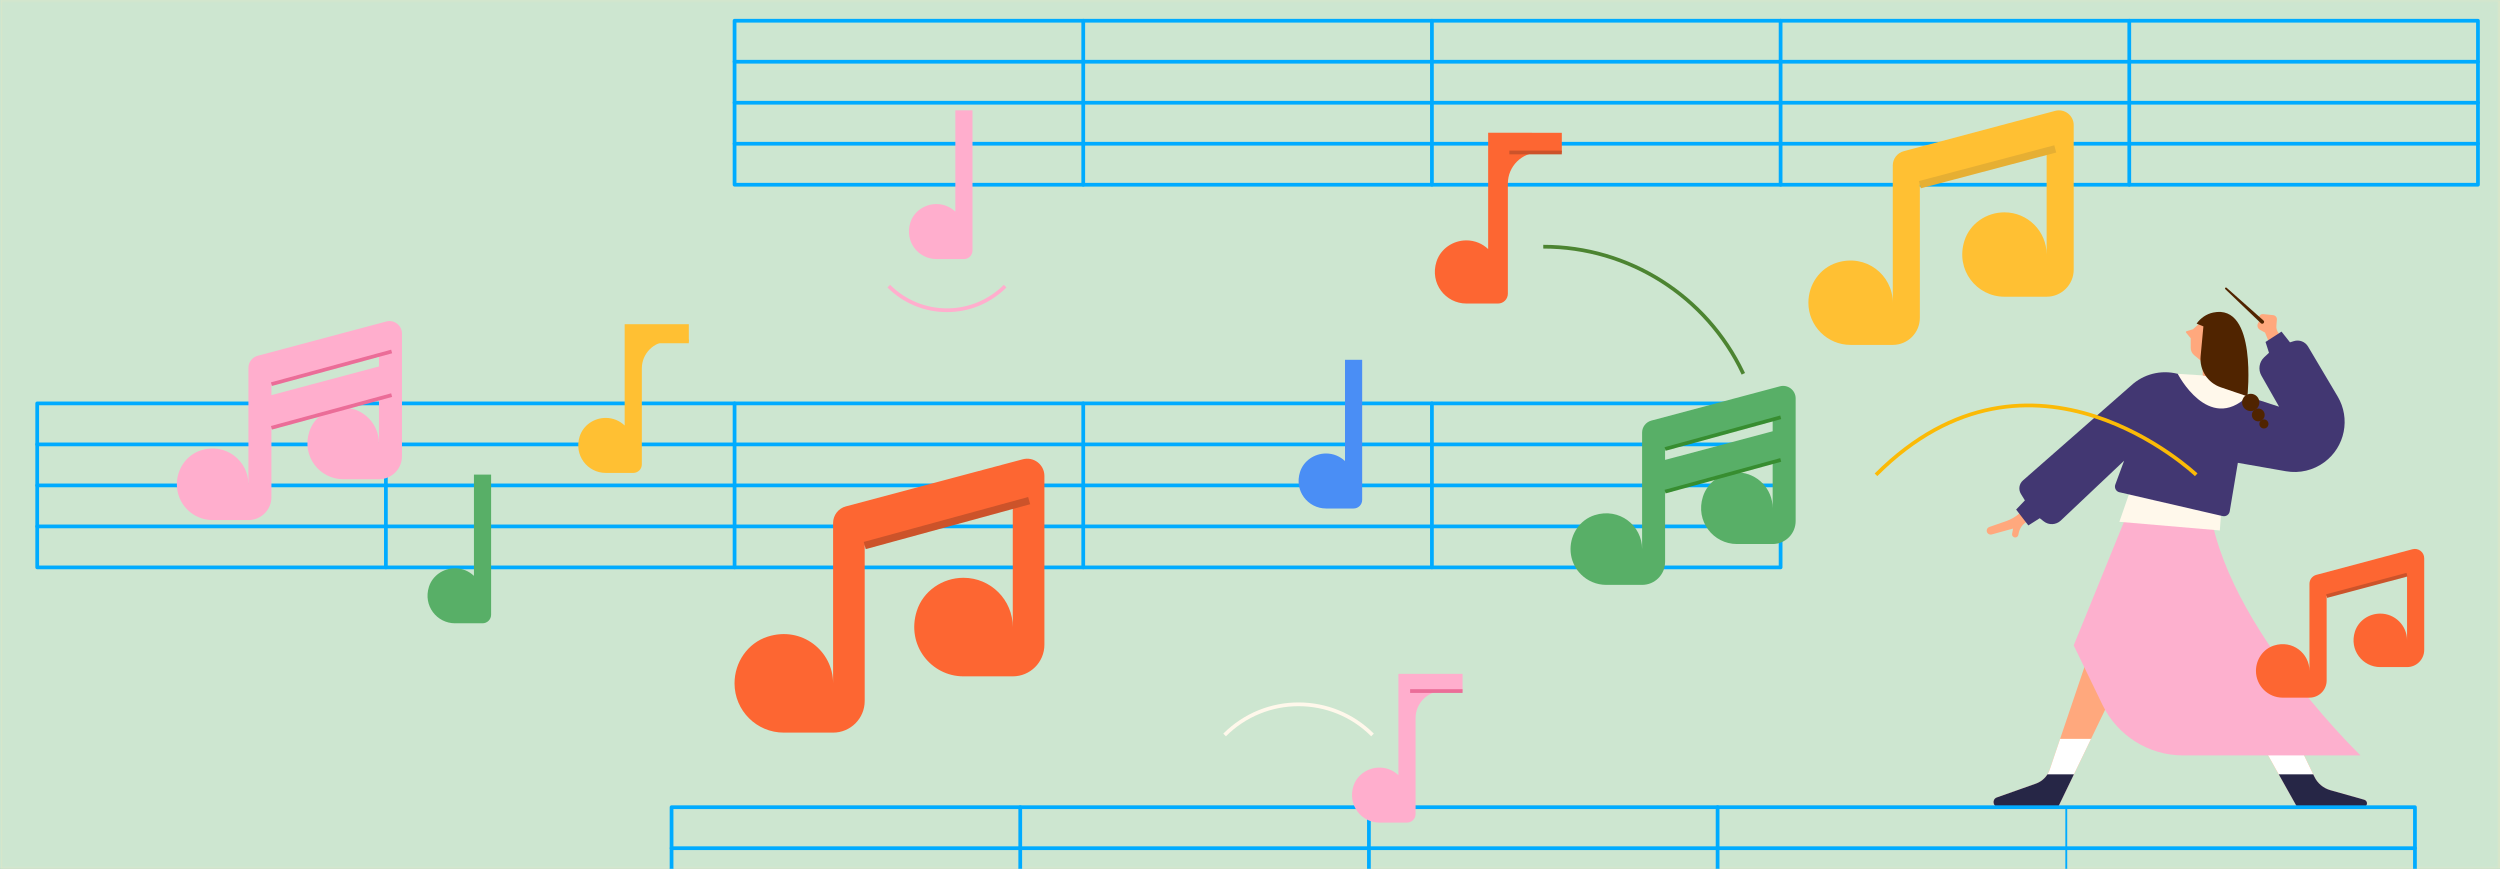 <svg width="1335" height="464" viewBox="0 0 1335 464" fill="none" xmlns="http://www.w3.org/2000/svg">
<rect x="0" y="0" width="1335" height="464" fill="#808080" stroke="none"/>
<g clip-path="url(#clip0_1528_83332)">
<rect width="1335" height="464" fill="#CDE6D0"/>
<mask id="mask0_1528_83332" style="mask-type:luminance" maskUnits="userSpaceOnUse" x="0" y="0" width="1335" height="464">
<path d="M1335 0H0V464H1335V0Z" fill="white"/>
</mask>
<g mask="url(#mask0_1528_83332)">
<path d="M1335.57 0.26H0.57V463.74H1335.57V0.26Z" fill="#E4E6C4"/>
<path d="M1263.98 428.99C1263.98 430.01 1263.26 431.03 1261.96 431.03H1226.68L1216.86 413.51L1206.23 394.56L1158.07 308.68L1116.62 394.56L1107.47 413.51L1099.01 431.03H1067.22C1065.51 431.03 1064.54 429.67 1064.54 428.32C1064.54 427.29 1065.1 426.26 1066.32 425.83L1087.14 418.46C1089.73 417.54 1091.9 415.79 1093.33 413.51C1093.83 412.71 1094.24 411.86 1094.55 410.95L1100.1 394.56L1137.49 284.15L1174.38 287.01L1226.15 394.56L1235.27 413.51L1235.9 414.81C1237.58 418.31 1240.68 420.91 1244.42 421.96L1262.51 427.06C1263.52 427.35 1263.98 428.17 1263.98 428.99Z" fill="#FFA87D"/>
<path d="M1116.62 394.56L1107.47 413.51L1099.01 431.03H1067.22C1065.51 431.03 1064.54 429.67 1064.54 428.32C1064.54 427.29 1065.1 426.26 1066.32 425.83L1087.14 418.46C1089.73 417.54 1091.9 415.79 1093.33 413.51C1093.83 412.71 1094.24 411.86 1094.55 410.95L1100.1 394.56H1116.62Z" fill="white"/>
<path d="M1263.98 428.99C1263.98 430.01 1263.26 431.03 1261.96 431.03H1226.68L1216.86 413.51L1206.23 394.56H1226.15L1235.27 413.51L1235.9 414.81C1237.58 418.31 1240.68 420.91 1244.42 421.96L1262.51 427.06C1263.52 427.35 1263.98 428.17 1263.98 428.99Z" fill="white"/>
<path d="M1093.33 413.51H1107.47L1099.01 431.03H1067.22C1064.21 431.03 1063.49 426.83 1066.32 425.83L1087.14 418.46C1089.73 417.54 1091.9 415.79 1093.33 413.51Z" fill="#262646"/>
<path d="M1261.96 431.03H1226.68L1216.86 413.51H1235.27L1235.9 414.81C1237.58 418.31 1240.68 420.91 1244.42 421.96L1262.51 427.06C1264.77 427.7 1264.31 431.03 1261.96 431.03Z" fill="#262646"/>
<path d="M1148.48 243.56L1107.36 344.62L1122.71 376.36C1130.71 392.9 1147.46 403.4 1165.83 403.4H1260.53C1260.53 403.4 1174.69 320.8 1179.34 254.06L1148.47 243.56H1148.48Z" fill="#FDB0CE"/>
<path d="M1082.7 270.3L1078.44 274.09C1076.37 275.93 1073.96 277.35 1071.34 278.26L1062.31 281.4C1061 281.86 1060.48 283.44 1061.28 284.58C1061.79 285.31 1062.7 285.63 1063.55 285.4L1074.99 282.25L1074.47 285C1074.27 286.04 1075.07 287.01 1076.13 287.01C1076.93 287.01 1077.62 286.45 1077.78 285.67L1078.05 284.43C1078.56 282.07 1080.01 280.01 1082.07 278.75L1087.28 275.56L1082.69 270.29L1082.7 270.3Z" fill="#FFA87D"/>
<path d="M1213.07 186.31L1209.53 177.61L1206.8 176.09C1205.56 175.4 1205.11 173.83 1205.8 172.59L1206.4 171.52L1206.22 170.04C1206.06 168.72 1207.17 167.6 1208.49 167.73L1213.86 168.28C1215.08 168.4 1215.97 169.48 1215.86 170.7L1215.58 174.05C1215.49 175.14 1215.74 176.23 1216.3 177.17L1218.98 181.64L1213.06 186.32L1213.07 186.31Z" fill="#FFA87D"/>
<path d="M1139.29 256.92L1131.74 278.65L1185.39 283.26L1187.06 260.3L1139.29 256.92Z" fill="#FFF8EB"/>
<path d="M1131.79 262.86L1186.89 275.59C1188.64 275.99 1190.37 274.84 1190.67 273.07L1195.01 247.15L1220.71 251.65C1227.94 252.92 1235.38 251.15 1241.27 246.77C1252.25 238.6 1255.28 223.46 1248.3 211.7L1232.5 185.06C1230.95 182.45 1227.82 181.25 1224.93 182.16L1222.85 182.81L1218.33 177.08L1209.79 182.61L1211.64 188.39L1209.09 190.76C1206.37 193.29 1205.75 197.35 1207.58 200.57L1217.02 217.17L1164.47 200.09C1155.77 197.26 1146.23 199.06 1139.16 204.87C1139.16 204.87 1093.54 244.89 1080.26 256.55C1078.18 258.37 1077.73 261.42 1079.18 263.78L1081.29 267.21L1076.61 272.1L1083.14 280.58L1089.23 276.72L1091.36 278.4C1094.07 280.53 1097.94 280.36 1100.45 277.98L1134.28 246.01L1129.57 258.76C1128.92 260.52 1129.96 262.46 1131.79 262.88V262.86Z" fill="#423772"/>
<path d="M1207.34 172.62L1188.3 154.4C1187.83 153.97 1188.51 153.21 1188.99 153.65L1208.69 171.14C1209.68 172.02 1208.31 173.53 1207.33 172.61L1207.34 172.62Z" fill="#502400"/>
<path d="M1162.91 199.62C1162.91 199.62 1179.22 231.47 1200.13 211.67L1187.91 203.35L1176.26 200.47L1162.91 199.62Z" fill="#FFF8EB"/>
<path d="M1176.25 200.46V195.06C1176.25 194.02 1175.79 193.04 1174.99 192.39L1171.67 189.65C1170.51 188.7 1169.84 187.28 1169.84 185.78V180.62L1167.4 177.67C1167.17 177.39 1167.29 176.96 1167.65 176.85L1171.02 175.82L1175.17 172.15C1177.94 169.7 1181.65 168.61 1185.3 169.17L1187.53 169.51C1192.07 170.2 1195.86 173.34 1197.38 177.67C1199.35 183.25 1197.11 189.45 1192.03 192.49L1188.66 194.51L1187.91 203.35L1176.26 200.47L1176.25 200.46Z" fill="#FFA87D"/>
<path d="M950.84 215.41H19.87V302.98H950.84V215.41Z" stroke="#00ABFF" stroke-width="2" stroke-linecap="round" stroke-linejoin="round"/>
<path d="M19.87 281.09H950.84" stroke="#00ABFF" stroke-width="2" stroke-linecap="round" stroke-linejoin="round"/>
<path d="M19.87 259.2H950.84" stroke="#00ABFF" stroke-width="2" stroke-linecap="round" stroke-linejoin="round"/>
<path d="M19.87 237.31H950.84" stroke="#00ABFF" stroke-width="2" stroke-linecap="round" stroke-linejoin="round"/>
<path d="M764.64 215.41V302.98" stroke="#00ABFF" stroke-width="2" stroke-linecap="round" stroke-linejoin="round"/>
<path d="M578.45 215.41V302.98" stroke="#00ABFF" stroke-width="2" stroke-linecap="round" stroke-linejoin="round"/>
<path d="M392.26 215.41V302.98" stroke="#00ABFF" stroke-width="2" stroke-linecap="round" stroke-linejoin="round"/>
<path d="M206.06 215.41V302.98" stroke="#00ABFF" stroke-width="2" stroke-linecap="round" stroke-linejoin="round"/>
<path d="M1323.23 11.07H392.26V98.64H1323.23V11.07Z" stroke="#00ABFF" stroke-width="2" stroke-linecap="round" stroke-linejoin="round"/>
<path d="M392.26 76.74H1323.23" stroke="#00ABFF" stroke-width="2" stroke-linecap="round" stroke-linejoin="round"/>
<path d="M392.26 54.85H1323.23" stroke="#00ABFF" stroke-width="2" stroke-linecap="round" stroke-linejoin="round"/>
<path d="M392.26 32.96H1323.23" stroke="#00ABFF" stroke-width="2" stroke-linecap="round" stroke-linejoin="round"/>
<path d="M1137.03 11.07V98.63" stroke="#00ABFF" stroke-width="2" stroke-linecap="round" stroke-linejoin="round"/>
<path d="M950.84 11.07V98.63" stroke="#00ABFF" stroke-width="2" stroke-linecap="round" stroke-linejoin="round"/>
<path d="M764.64 11.07V98.63" stroke="#00ABFF" stroke-width="2" stroke-linecap="round" stroke-linejoin="round"/>
<path d="M578.45 11.07V98.63" stroke="#00ABFF" stroke-width="2" stroke-linecap="round" stroke-linejoin="round"/>
<path d="M1289.58 431.04H358.61V518.61H1289.58V431.04Z" stroke="#00ABFF" stroke-width="2" stroke-linecap="round" stroke-linejoin="round"/>
<path d="M358.61 452.93H1289.58" stroke="#00ABFF" stroke-width="2" stroke-linecap="round" stroke-linejoin="round"/>
<path d="M1103.39 431.04V518.6" stroke="#00ABFF" stroke-miterlimit="10"/>
<path d="M917.2 431.04V518.6" stroke="#00ABFF" stroke-width="2" stroke-linecap="round" stroke-linejoin="round"/>
<path d="M731 431.04V518.6" stroke="#00ABFF" stroke-width="2" stroke-linecap="round" stroke-linejoin="round"/>
<path d="M544.81 431.04V518.6" stroke="#00ABFF" stroke-width="2" stroke-linecap="round" stroke-linejoin="round"/>
<path d="M1285.35 294.07L1236.96 306.96C1234.77 307.54 1233.25 309.52 1233.25 311.78V358.26C1233.25 348.85 1224.16 341.57 1214.29 344.72C1208.48 346.57 1204.68 352.17 1204.68 358.26C1204.68 366.15 1211.08 372.55 1218.97 372.55H1233.26C1238.32 372.55 1242.43 368.44 1242.43 363.38V318.3L1285.36 306.87V341.95C1285.36 334.06 1278.96 327.66 1271.07 327.66C1264.97 327.66 1259.38 331.46 1257.53 337.27C1254.38 347.14 1261.67 356.23 1271.07 356.23H1285.36C1290.42 356.23 1294.53 352.12 1294.53 347.06V298.12C1294.53 294.84 1291.42 292.45 1288.25 293.3L1285.36 294.07H1285.35Z" fill="#FD6632"/>
<path d="M1092.91 60.41L1016.59 80.74C1013.14 81.66 1010.74 84.78 1010.74 88.35V161.65C1010.74 146.82 996.41 135.33 980.83 140.29C971.67 143.21 965.68 152.03 965.68 161.65C965.68 174.09 975.77 184.18 988.21 184.18H1010.74C1018.73 184.18 1025.2 177.71 1025.2 169.72V98.63L1092.9 80.6V135.92C1092.9 123.48 1082.81 113.39 1070.37 113.39C1060.76 113.39 1051.93 119.38 1049.01 128.54C1044.05 144.11 1055.53 158.45 1070.37 158.45H1092.9C1100.89 158.45 1107.36 151.98 1107.36 143.99V66.81C1107.36 61.64 1102.46 57.87 1097.46 59.2L1092.9 60.42L1092.91 60.41Z" fill="#FFC033"/>
<path d="M540.84 246.67L451.7 270.41C447.67 271.48 444.87 275.13 444.87 279.29V364.91C444.87 347.59 428.13 334.17 409.94 339.97C399.24 343.38 392.24 353.69 392.24 364.91C392.24 379.44 404.02 391.22 418.55 391.22H444.86C454.19 391.22 461.75 383.66 461.75 374.33V291.3L540.82 270.24V334.85C540.82 320.32 529.04 308.54 514.51 308.54C503.28 308.54 492.97 315.54 489.57 326.24C483.78 344.43 497.19 361.17 514.51 361.17H540.82C550.15 361.17 557.71 353.61 557.71 344.28V254.14C557.71 248.1 551.99 243.7 546.15 245.26L540.82 246.68L540.84 246.67Z" fill="#FD6632"/>
<path d="M206.24 171.68L202.38 172.72L137.63 189.97C134.71 190.75 132.66 193.39 132.66 196.4V258.61C132.66 246.03 120.5 236.27 107.28 240.49C99.53 242.96 94.44 250.46 94.44 258.61C94.44 262.9 95.85 266.83 98.21 270.04C98.78 270.77 99.39 271.48 100.05 272.14C103.49 275.58 108.27 277.72 113.55 277.72H132.66C136.05 277.72 139.12 276.35 141.33 274.14C143.57 271.9 144.94 268.84 144.94 265.47V228.12L172.82 220.7C172.56 220.84 172.33 221.01 172.09 221.17C168.89 223.41 166.41 226.64 165.16 230.52C163.04 237.12 164.43 243.48 167.94 248.17C171.4 252.86 176.99 255.9 183.28 255.9H202.39C205.78 255.9 208.85 254.51 211.08 252.29C213.29 250.08 214.66 247.01 214.66 243.62V178.14C214.66 173.76 210.49 170.55 206.25 171.68H206.24ZM202.38 236.76C202.38 226.49 194.27 218.1 184.09 217.67L202.38 212.79V236.75V236.76ZM144.93 210.98V205.14L202.38 189.82V195.69L144.93 210.98Z" fill="#FFAECD"/>
<path d="M950.46 206.29L946.6 207.33L881.85 224.58C878.93 225.36 876.88 228 876.88 231.01V293.22C876.88 280.64 864.72 270.88 851.5 275.1C843.75 277.57 838.66 285.07 838.66 293.22C838.66 297.51 840.07 301.44 842.43 304.65C843 305.38 843.61 306.09 844.27 306.75C847.71 310.19 852.49 312.33 857.77 312.33H876.88C880.27 312.33 883.34 310.96 885.55 308.75C887.79 306.51 889.16 303.45 889.16 300.08V262.73L917.04 255.31C916.78 255.45 916.55 255.62 916.31 255.78C913.11 258.02 910.63 261.25 909.38 265.13C907.26 271.73 908.65 278.09 912.16 282.78C915.62 287.47 921.21 290.51 927.5 290.51H946.61C950 290.51 953.07 289.12 955.3 286.9C957.51 284.69 958.88 281.62 958.88 278.23V212.75C958.88 208.37 954.71 205.16 950.47 206.29H950.46ZM946.6 271.37C946.6 261.1 938.49 252.71 928.31 252.28L946.6 247.4V271.36V271.37ZM889.15 245.59V239.75L946.6 224.43V230.3L889.15 245.59Z" fill="#58AF67"/>
<path d="M718.23 192.12V246.21C715.6 243.71 712.04 242.16 708.13 242.16C701.86 242.16 696.11 246.07 694.21 252.04C690.98 262.19 698.46 271.54 708.13 271.54H722.82C725.35 271.54 727.4 269.49 727.4 266.96V192.12H718.23Z" fill="#4A8EF5"/>
<path d="M253.08 253.42V307.51C250.45 305.01 246.89 303.46 242.98 303.46C236.71 303.46 230.96 307.37 229.06 313.34C225.83 323.49 233.31 332.84 242.98 332.84H257.67C260.2 332.84 262.25 330.79 262.25 328.26V253.42H253.08Z" fill="#58AF67"/>
<path d="M510.15 58.92V113.01C507.52 110.51 503.96 108.96 500.05 108.96C493.78 108.96 488.03 112.87 486.13 118.84C482.9 128.99 490.38 138.34 500.05 138.34H514.74C517.27 138.34 519.32 136.29 519.32 133.76V58.92H510.15Z" fill="#FFAECD"/>
<path d="M767.18 359.85H746.75V413.94C744.12 411.44 740.56 409.89 736.65 409.89C730.38 409.89 724.63 413.8 722.73 419.77C719.5 429.92 726.98 439.27 736.65 439.27H751.34C753.87 439.27 755.92 437.22 755.92 434.69V383.45C755.92 375.48 762.38 369.02 770.35 369.02H773.04H767.29H781.01V359.85H767.18Z" fill="#FFAECD"/>
<path d="M818.13 70.89H794.67V133C791.65 130.13 787.57 128.36 783.07 128.36C775.87 128.36 769.27 132.85 767.08 139.7C763.37 151.36 771.96 162.09 783.07 162.09H799.94C802.85 162.09 805.2 159.73 805.2 156.83V98C805.2 88.85 812.62 81.43 821.77 81.43H824.86H818.25H834.01V70.9H818.13V70.89Z" fill="#FD6632"/>
<path d="M354 173.12H333.57V227.21C330.94 224.71 327.38 223.16 323.47 223.16C317.2 223.16 311.45 227.07 309.55 233.04C306.32 243.19 313.8 252.54 323.47 252.54H338.16C340.69 252.54 342.74 250.49 342.74 247.96V196.72C342.74 188.75 349.2 182.29 357.17 182.29H359.86H354.11H367.83V173.12H354Z" fill="#FFC033"/>
<path d="M461.77 291.31L549.57 267.33" stroke="#3D76BC" stroke-width="2" stroke-miterlimit="10"/>
<path d="M144.93 205.14L209.14 187.69" stroke="#3D76BC" stroke-width="2" stroke-miterlimit="10"/>
<path d="M144.93 228.44L209.14 210.99" stroke="#3D76BC" stroke-width="2" stroke-miterlimit="10"/>
<path d="M889.15 239.75L950.91 222.83" stroke="#3D76BC" stroke-width="2" stroke-miterlimit="10"/>
<path d="M889.15 262.53L950.91 245.6" stroke="#3D76BC" stroke-width="2" stroke-miterlimit="10"/>
<path d="M1025.2 98.62L1097.5 79.51" stroke="#041F49" stroke-miterlimit="10"/>
<path d="M781.01 369.02H753" stroke="#E36962" stroke-miterlimit="10"/>
<path d="M834.01 81.42H805.99" stroke="#3D76BC" stroke-width="2" stroke-miterlimit="10"/>
<path d="M367.83 182.29H342.07" stroke="#3D76BC" stroke-width="2" stroke-miterlimit="10"/>
<path d="M1242.42 318.3L1285.35 306.87" stroke="#483A8B" stroke-miterlimit="10"/>
<path d="M1172.98 172.81L1176.62 174.29L1175.13 190.22C1174.44 197.57 1178.89 204.43 1185.87 206.81L1200.12 211.66C1200.12 211.66 1205.57 161.96 1181.84 166.9C1178.25 167.65 1175.11 169.83 1172.98 172.81Z" fill="#502400"/>
<path d="M930.94 199.62L930.74 199.2C911.21 158 869.7 131.73 824.1 131.73" stroke="#391702" stroke-width="2" stroke-miterlimit="10"/>
<path d="M1172.78 253.54C1172.78 253.54 1085.12 170.2 1001.78 253.54" stroke="#FCD632" stroke-width="2" stroke-linejoin="round"/>
<path d="M653.94 392.46C675.75 370.65 711.11 370.65 732.92 392.46" stroke="#FFF8EB" stroke-width="2" stroke-miterlimit="10"/>
<path d="M474.6 152.8C491.76 169.96 519.58 169.96 536.74 152.8" stroke="#58AF67" stroke-width="2" stroke-miterlimit="10"/>
<path d="M1201.89 219.52C1204.44 219.52 1206.51 217.452 1206.51 214.9C1206.51 212.348 1204.44 210.28 1201.89 210.28C1199.34 210.28 1197.27 212.348 1197.27 214.9C1197.27 217.452 1199.34 219.52 1201.89 219.52Z" fill="#502400"/>
<path d="M1205.92 225.01C1207.81 225.01 1209.35 223.474 1209.35 221.58C1209.35 219.686 1207.81 218.15 1205.92 218.15C1204.03 218.15 1202.49 219.686 1202.49 221.58C1202.49 223.474 1204.03 225.01 1205.92 225.01Z" fill="#502400"/>
<path d="M1208.93 228.82C1210.27 228.82 1211.36 227.732 1211.36 226.39C1211.36 225.048 1210.27 223.96 1208.93 223.96C1207.59 223.96 1206.5 225.048 1206.5 226.39C1206.5 227.732 1207.59 228.82 1208.93 228.82Z" fill="#502400"/>
</g>
<g clip-path="url(#clip1_1528_83332)">
<mask id="mask1_1528_83332" style="mask-type:luminance" maskUnits="userSpaceOnUse" x="0" y="0" width="1335" height="464">
<path d="M1334.43 0.26H0.57V463.74H1334.43V0.26Z" fill="white"/>
</mask>
<g mask="url(#mask1_1528_83332)">
<path d="M1335.57 0.26H0.57V463.74H1335.57V0.26Z" fill="#CDE6D0"/>
<path d="M1263.98 428.99C1263.98 430.01 1263.26 431.03 1261.96 431.03H1226.68L1216.86 413.51L1206.23 394.56L1158.07 308.68L1116.62 394.56L1107.47 413.51L1099.01 431.03H1067.22C1065.51 431.03 1064.54 429.67 1064.54 428.32C1064.54 427.29 1065.1 426.26 1066.32 425.83L1087.14 418.46C1089.73 417.54 1091.9 415.79 1093.33 413.51C1093.83 412.71 1094.24 411.86 1094.55 410.95L1100.1 394.56L1137.49 284.15L1174.38 287.01L1226.15 394.56L1235.27 413.51L1235.9 414.81C1237.58 418.31 1240.68 420.91 1244.42 421.96L1262.51 427.06C1263.52 427.35 1263.98 428.17 1263.98 428.99Z" fill="#FFA87D"/>
<path d="M1116.62 394.56L1107.47 413.51L1099.01 431.03H1067.22C1065.51 431.03 1064.54 429.67 1064.54 428.32C1064.54 427.29 1065.1 426.26 1066.32 425.83L1087.14 418.46C1089.73 417.54 1091.9 415.79 1093.33 413.51C1093.83 412.71 1094.24 411.86 1094.55 410.95L1100.1 394.56H1116.62Z" fill="white"/>
<path d="M1263.98 428.99C1263.98 430.01 1263.26 431.03 1261.96 431.03H1226.68L1216.86 413.51L1206.23 394.56H1226.15L1235.27 413.51L1235.9 414.81C1237.58 418.31 1240.68 420.91 1244.42 421.96L1262.51 427.06C1263.52 427.35 1263.98 428.17 1263.98 428.99Z" fill="white"/>
<path d="M1093.33 413.51H1107.47L1099.01 431.03H1067.22C1064.21 431.03 1063.49 426.83 1066.32 425.83L1087.14 418.46C1089.73 417.54 1091.9 415.79 1093.33 413.51Z" fill="#262646"/>
<path d="M1261.96 431.03H1226.68L1216.86 413.51H1235.27L1235.9 414.81C1237.58 418.31 1240.68 420.91 1244.42 421.96L1262.51 427.06C1264.77 427.7 1264.31 431.03 1261.96 431.03Z" fill="#262646"/>
<path d="M1148.48 243.56L1107.36 344.62L1122.71 376.36C1130.71 392.9 1147.46 403.4 1165.83 403.4H1260.53C1260.53 403.4 1174.69 320.8 1179.34 254.06L1148.47 243.56H1148.48Z" fill="#FDB0CE"/>
<path d="M1082.7 270.3L1078.44 274.09C1076.37 275.93 1073.96 277.35 1071.34 278.26L1062.31 281.4C1061 281.86 1060.48 283.44 1061.28 284.58C1061.79 285.31 1062.7 285.63 1063.55 285.4L1074.99 282.25L1074.47 285C1074.27 286.04 1075.07 287.01 1076.13 287.01C1076.93 287.01 1077.62 286.45 1077.78 285.67L1078.05 284.43C1078.56 282.07 1080.01 280.01 1082.07 278.75L1087.28 275.56L1082.69 270.29L1082.7 270.3Z" fill="#FFA87D"/>
<path d="M1213.07 186.31L1209.53 177.61L1206.8 176.09C1205.56 175.4 1205.11 173.83 1205.8 172.59L1206.4 171.52L1206.22 170.04C1206.06 168.72 1207.17 167.6 1208.49 167.73L1213.86 168.28C1215.08 168.4 1215.97 169.48 1215.86 170.7L1215.58 174.05C1215.49 175.14 1215.74 176.23 1216.3 177.17L1218.98 181.64L1213.06 186.32L1213.07 186.31Z" fill="#FFA87D"/>
<path d="M1139.29 256.92L1131.74 278.65L1185.39 283.26L1187.06 260.3L1139.29 256.92Z" fill="#FFF8EB"/>
<path d="M1131.79 262.86L1186.89 275.59C1188.64 275.99 1190.37 274.84 1190.67 273.07L1195.01 247.15L1220.71 251.65C1227.94 252.92 1235.38 251.15 1241.27 246.77C1252.25 238.6 1255.28 223.46 1248.3 211.7L1232.5 185.06C1230.95 182.45 1227.82 181.25 1224.93 182.16L1222.85 182.81L1218.33 177.08L1209.79 182.61L1211.64 188.39L1209.09 190.76C1206.37 193.29 1205.75 197.35 1207.58 200.57L1217.02 217.17L1164.47 200.09C1155.77 197.26 1146.23 199.06 1139.16 204.87C1139.16 204.87 1093.54 244.89 1080.26 256.55C1078.18 258.37 1077.73 261.42 1079.18 263.78L1081.29 267.21L1076.61 272.1L1083.14 280.58L1089.23 276.72L1091.36 278.4C1094.07 280.53 1097.94 280.36 1100.45 277.98L1134.28 246.01L1129.57 258.76C1128.92 260.52 1129.96 262.46 1131.79 262.88V262.86Z" fill="#423772"/>
<path d="M1207.34 172.62L1188.3 154.4C1187.83 153.97 1188.51 153.21 1188.99 153.65L1208.69 171.14C1209.68 172.02 1208.31 173.53 1207.33 172.61L1207.34 172.62Z" fill="#502400"/>
<path d="M1162.91 199.62C1162.91 199.62 1179.22 231.47 1200.13 211.67L1187.91 203.35L1176.26 200.47L1162.91 199.62Z" fill="#FFF8EB"/>
<path d="M1176.25 200.46V195.06C1176.25 194.02 1175.79 193.04 1174.99 192.39L1171.67 189.65C1170.51 188.7 1169.84 187.28 1169.84 185.78V180.62L1167.4 177.67C1167.17 177.39 1167.29 176.96 1167.65 176.85L1171.02 175.82L1175.17 172.15C1177.94 169.7 1181.65 168.61 1185.3 169.17L1187.53 169.51C1192.07 170.2 1195.86 173.34 1197.38 177.67C1199.35 183.25 1197.11 189.45 1192.03 192.49L1188.66 194.51L1187.91 203.35L1176.26 200.47L1176.25 200.46Z" fill="#FFA87D"/>
<path fill-rule="evenodd" clip-rule="evenodd" d="M18.87 215.41C18.87 214.858 19.318 214.41 19.87 214.41H950.84C951.392 214.41 951.84 214.858 951.84 215.41V302.98C951.84 303.532 951.392 303.98 950.84 303.98H19.87C19.318 303.98 18.87 303.532 18.87 302.98V215.41ZM20.87 216.41V301.98H949.84V216.41H20.87Z" fill="#00ABFF"/>
<path fill-rule="evenodd" clip-rule="evenodd" d="M18.87 281.09C18.87 280.538 19.318 280.09 19.87 280.09H950.84C951.392 280.09 951.84 280.538 951.84 281.09C951.84 281.642 951.392 282.09 950.84 282.09H19.87C19.318 282.09 18.87 281.642 18.87 281.09Z" fill="#00ABFF"/>
<path fill-rule="evenodd" clip-rule="evenodd" d="M18.87 259.2C18.87 258.648 19.318 258.2 19.87 258.2H950.84C951.392 258.2 951.84 258.648 951.84 259.2C951.84 259.752 951.392 260.2 950.84 260.2H19.87C19.318 260.2 18.87 259.752 18.87 259.2Z" fill="#00ABFF"/>
<path fill-rule="evenodd" clip-rule="evenodd" d="M18.87 237.31C18.87 236.758 19.318 236.31 19.87 236.31H950.84C951.392 236.31 951.84 236.758 951.84 237.31C951.84 237.862 951.392 238.31 950.84 238.31H19.87C19.318 238.31 18.87 237.862 18.87 237.31Z" fill="#00ABFF"/>
<path fill-rule="evenodd" clip-rule="evenodd" d="M764.64 214.41C765.192 214.41 765.64 214.858 765.64 215.41V302.98C765.64 303.532 765.192 303.98 764.64 303.98C764.088 303.98 763.64 303.532 763.64 302.98V215.41C763.64 214.858 764.088 214.41 764.64 214.41Z" fill="#00ABFF"/>
<path fill-rule="evenodd" clip-rule="evenodd" d="M578.45 214.41C579.002 214.41 579.45 214.858 579.45 215.41V302.98C579.45 303.532 579.002 303.98 578.45 303.98C577.898 303.98 577.45 303.532 577.45 302.98V215.41C577.45 214.858 577.898 214.41 578.45 214.41Z" fill="#00ABFF"/>
<path fill-rule="evenodd" clip-rule="evenodd" d="M392.26 214.41C392.812 214.41 393.26 214.858 393.26 215.41V302.98C393.26 303.532 392.812 303.98 392.26 303.98C391.708 303.98 391.26 303.532 391.26 302.98V215.41C391.26 214.858 391.708 214.41 392.26 214.41Z" fill="#00ABFF"/>
<path fill-rule="evenodd" clip-rule="evenodd" d="M206.06 214.41C206.612 214.41 207.06 214.858 207.06 215.41V302.98C207.06 303.532 206.612 303.98 206.06 303.98C205.508 303.98 205.06 303.532 205.06 302.98V215.41C205.06 214.858 205.508 214.41 206.06 214.41Z" fill="#00ABFF"/>
<path fill-rule="evenodd" clip-rule="evenodd" d="M391.26 11.07C391.26 10.518 391.708 10.07 392.26 10.07H1323.23C1323.78 10.07 1324.23 10.518 1324.23 11.07V98.64C1324.23 99.192 1323.78 99.64 1323.23 99.64H392.26C391.708 99.64 391.26 99.192 391.26 98.64V11.07ZM393.26 12.07V97.64H1322.23V12.07H393.26Z" fill="#00ABFF"/>
<path fill-rule="evenodd" clip-rule="evenodd" d="M391.26 76.74C391.26 76.188 391.708 75.74 392.26 75.74H1323.23C1323.78 75.74 1324.23 76.188 1324.23 76.74C1324.23 77.292 1323.78 77.74 1323.23 77.74H392.26C391.708 77.74 391.26 77.292 391.26 76.74Z" fill="#00ABFF"/>
<path fill-rule="evenodd" clip-rule="evenodd" d="M391.26 54.85C391.26 54.298 391.708 53.85 392.26 53.85H1323.23C1323.78 53.85 1324.23 54.298 1324.23 54.85C1324.23 55.402 1323.78 55.85 1323.23 55.85H392.26C391.708 55.85 391.26 55.402 391.26 54.85Z" fill="#00ABFF"/>
<path fill-rule="evenodd" clip-rule="evenodd" d="M391.26 32.96C391.26 32.408 391.708 31.96 392.26 31.96H1323.23C1323.78 31.96 1324.23 32.408 1324.23 32.96C1324.23 33.512 1323.78 33.96 1323.23 33.96H392.26C391.708 33.96 391.26 33.512 391.26 32.96Z" fill="#00ABFF"/>
<path fill-rule="evenodd" clip-rule="evenodd" d="M1137.03 10.07C1137.58 10.07 1138.03 10.518 1138.03 11.07V98.63C1138.03 99.182 1137.58 99.63 1137.03 99.63C1136.48 99.63 1136.03 99.182 1136.03 98.63V11.07C1136.03 10.518 1136.48 10.07 1137.03 10.07Z" fill="#00ABFF"/>
<path fill-rule="evenodd" clip-rule="evenodd" d="M950.84 10.07C951.392 10.07 951.84 10.518 951.84 11.07V98.63C951.84 99.182 951.392 99.63 950.84 99.63C950.288 99.63 949.84 99.182 949.84 98.63V11.07C949.84 10.518 950.288 10.07 950.84 10.07Z" fill="#00ABFF"/>
<path fill-rule="evenodd" clip-rule="evenodd" d="M764.64 10.07C765.192 10.07 765.64 10.518 765.64 11.07V98.63C765.64 99.182 765.192 99.63 764.64 99.63C764.088 99.63 763.64 99.182 763.64 98.63V11.07C763.64 10.518 764.088 10.07 764.64 10.07Z" fill="#00ABFF"/>
<path fill-rule="evenodd" clip-rule="evenodd" d="M578.45 10.07C579.002 10.07 579.45 10.518 579.45 11.07V98.63C579.45 99.182 579.002 99.63 578.45 99.63C577.898 99.63 577.45 99.182 577.45 98.63V11.07C577.45 10.518 577.898 10.07 578.45 10.07Z" fill="#00ABFF"/>
<path fill-rule="evenodd" clip-rule="evenodd" d="M357.61 431.04C357.61 430.488 358.058 430.04 358.61 430.04H1289.58C1290.13 430.04 1290.58 430.488 1290.58 431.04V518.61C1290.58 519.162 1290.13 519.61 1289.58 519.61H358.61C358.058 519.61 357.61 519.162 357.61 518.61V431.04ZM359.61 432.04V517.61H1288.58V432.04H359.61Z" fill="#00ABFF"/>
<path fill-rule="evenodd" clip-rule="evenodd" d="M357.61 452.93C357.61 452.378 358.058 451.93 358.61 451.93H1289.58C1290.13 451.93 1290.58 452.378 1290.58 452.93C1290.58 453.482 1290.13 453.93 1289.58 453.93H358.61C358.058 453.93 357.61 453.482 357.61 452.93Z" fill="#00ABFF"/>
<path fill-rule="evenodd" clip-rule="evenodd" d="M1102.89 518.6V431.04H1103.89V518.6H1102.89Z" fill="#00ABFF"/>
<path fill-rule="evenodd" clip-rule="evenodd" d="M917.2 430.04C917.752 430.04 918.2 430.488 918.2 431.04V518.6C918.2 519.152 917.752 519.6 917.2 519.6C916.648 519.6 916.2 519.152 916.2 518.6V431.04C916.2 430.488 916.648 430.04 917.2 430.04Z" fill="#00ABFF"/>
<path fill-rule="evenodd" clip-rule="evenodd" d="M731 430.04C731.552 430.04 732 430.488 732 431.04V518.6C732 519.152 731.552 519.6 731 519.6C730.448 519.6 730 519.152 730 518.6V431.04C730 430.488 730.448 430.04 731 430.04Z" fill="#00ABFF"/>
<path fill-rule="evenodd" clip-rule="evenodd" d="M544.81 430.04C545.362 430.04 545.81 430.488 545.81 431.04V518.6C545.81 519.152 545.362 519.6 544.81 519.6C544.258 519.6 543.81 519.152 543.81 518.6V431.04C543.81 430.488 544.258 430.04 544.81 430.04Z" fill="#00ABFF"/>
<path d="M1285.35 294.07L1236.96 306.96C1234.77 307.54 1233.25 309.52 1233.25 311.78V358.26C1233.25 348.85 1224.16 341.57 1214.29 344.72C1208.48 346.57 1204.68 352.17 1204.68 358.26C1204.68 366.15 1211.08 372.55 1218.97 372.55H1233.26C1238.32 372.55 1242.43 368.44 1242.43 363.38V318.3L1285.36 306.87V341.95C1285.36 334.06 1278.96 327.66 1271.07 327.66C1264.97 327.66 1259.38 331.46 1257.53 337.27C1254.38 347.14 1261.67 356.23 1271.07 356.23H1285.36C1290.42 356.23 1294.53 352.12 1294.53 347.06V298.12C1294.53 294.84 1291.42 292.45 1288.25 293.3L1285.36 294.07H1285.35Z" fill="#FD6632"/>
<path d="M1092.91 60.41L1016.59 80.74C1013.14 81.66 1010.74 84.78 1010.74 88.35V161.65C1010.74 146.82 996.41 135.33 980.83 140.29C971.67 143.21 965.68 152.03 965.68 161.65C965.68 174.09 975.77 184.18 988.21 184.18H1010.74C1018.73 184.18 1025.2 177.71 1025.2 169.72V98.63L1092.9 80.6V135.92C1092.9 123.48 1082.81 113.39 1070.37 113.39C1060.76 113.39 1051.93 119.38 1049.01 128.54C1044.05 144.11 1055.53 158.45 1070.37 158.45H1092.9C1100.89 158.45 1107.36 151.98 1107.36 143.99V66.81C1107.36 61.64 1102.46 57.87 1097.46 59.2L1092.9 60.42L1092.91 60.41Z" fill="#FFC033"/>
<path d="M540.84 246.67L451.7 270.41C447.67 271.48 444.87 275.13 444.87 279.29V364.91C444.87 347.59 428.13 334.17 409.94 339.97C399.24 343.38 392.24 353.69 392.24 364.91C392.24 379.44 404.02 391.22 418.55 391.22H444.86C454.19 391.22 461.75 383.66 461.75 374.33V291.3L540.82 270.24V334.85C540.82 320.32 529.04 308.54 514.51 308.54C503.28 308.54 492.97 315.54 489.57 326.24C483.78 344.43 497.19 361.17 514.51 361.17H540.82C550.15 361.17 557.71 353.61 557.71 344.28V254.14C557.71 248.1 551.99 243.7 546.15 245.26L540.82 246.68L540.84 246.67Z" fill="#FD6632"/>
<path d="M206.24 171.68L202.38 172.72L137.63 189.97C134.71 190.75 132.66 193.39 132.66 196.4V258.61C132.66 246.03 120.5 236.27 107.28 240.49C99.53 242.96 94.44 250.46 94.44 258.61C94.44 262.9 95.85 266.83 98.21 270.04C98.78 270.77 99.39 271.48 100.05 272.14C103.49 275.58 108.27 277.72 113.55 277.72H132.66C136.05 277.72 139.12 276.35 141.33 274.14C143.57 271.9 144.94 268.84 144.94 265.47V228.12L172.82 220.7C172.56 220.84 172.33 221.01 172.09 221.17C168.89 223.41 166.41 226.64 165.16 230.52C163.04 237.12 164.43 243.48 167.94 248.17C171.4 252.86 176.99 255.9 183.28 255.9H202.39C205.78 255.9 208.85 254.51 211.08 252.29C213.29 250.08 214.66 247.01 214.66 243.62V178.14C214.66 173.76 210.49 170.55 206.25 171.68H206.24ZM202.38 236.76C202.38 226.49 194.27 218.1 184.09 217.67L202.38 212.79V236.75V236.76ZM144.93 210.98V205.14L202.38 189.82V195.69L144.93 210.98Z" fill="#FFAECD"/>
<path d="M950.46 206.29L946.6 207.33L881.85 224.58C878.93 225.36 876.88 228 876.88 231.01V293.22C876.88 280.64 864.72 270.88 851.5 275.1C843.75 277.57 838.66 285.07 838.66 293.22C838.66 297.51 840.07 301.44 842.43 304.65C843 305.38 843.61 306.09 844.27 306.75C847.71 310.19 852.49 312.33 857.77 312.33H876.88C880.27 312.33 883.34 310.96 885.55 308.75C887.79 306.51 889.16 303.45 889.16 300.08V262.73L917.04 255.31C916.78 255.45 916.55 255.62 916.31 255.78C913.11 258.02 910.63 261.25 909.38 265.13C907.26 271.73 908.65 278.09 912.16 282.78C915.62 287.47 921.21 290.51 927.5 290.51H946.61C950 290.51 953.07 289.12 955.3 286.9C957.51 284.69 958.88 281.62 958.88 278.23V212.75C958.88 208.37 954.71 205.16 950.47 206.29H950.46ZM946.6 271.37C946.6 261.1 938.49 252.71 928.31 252.28L946.6 247.4V271.36V271.37ZM889.15 245.59V239.75L946.6 224.43V230.3L889.15 245.59Z" fill="#58AF67"/>
<path d="M718.23 192.12V246.21C715.6 243.71 712.04 242.16 708.13 242.16C701.86 242.16 696.11 246.07 694.21 252.04C690.98 262.19 698.46 271.54 708.13 271.54H722.82C725.35 271.54 727.4 269.49 727.4 266.96V192.12H718.23Z" fill="#4A8EF5"/>
<path d="M253.08 253.42V307.51C250.45 305.01 246.89 303.46 242.98 303.46C236.71 303.46 230.96 307.37 229.06 313.34C225.83 323.49 233.31 332.84 242.98 332.84H257.67C260.2 332.84 262.25 330.79 262.25 328.26V253.42H253.08Z" fill="#58AF67"/>
<path d="M510.15 58.92V113.01C507.52 110.51 503.96 108.96 500.05 108.96C493.78 108.96 488.03 112.87 486.13 118.84C482.9 128.99 490.38 138.34 500.05 138.34H514.74C517.27 138.34 519.32 136.29 519.32 133.76V58.92H510.15Z" fill="#FFAECD"/>
<path d="M767.18 359.85H746.75V413.94C744.12 411.44 740.56 409.89 736.65 409.89C730.38 409.89 724.63 413.8 722.73 419.77C719.5 429.92 726.98 439.27 736.65 439.27H751.34C753.87 439.27 755.92 437.22 755.92 434.69V383.45C755.92 375.48 762.38 369.02 770.35 369.02H773.04H767.29H781.01V359.85H767.18Z" fill="#FFAECD"/>
<path d="M818.13 70.89H794.67V133C791.65 130.13 787.57 128.36 783.07 128.36C775.87 128.36 769.27 132.85 767.08 139.7C763.37 151.36 771.96 162.09 783.07 162.09H799.94C802.85 162.09 805.2 159.73 805.2 156.83V98C805.2 88.85 812.62 81.43 821.77 81.43H824.86H818.25H834.01V70.9H818.13V70.89Z" fill="#FD6632"/>
<path d="M354 173.12H333.57V227.21C330.94 224.71 327.38 223.16 323.47 223.16C317.2 223.16 311.45 227.07 309.55 233.04C306.32 243.19 313.8 252.54 323.47 252.54H338.16C340.69 252.54 342.74 250.49 342.74 247.96V196.72C342.74 188.75 349.2 182.29 357.17 182.29H359.86H354.11H367.83V173.12H354Z" fill="#FFC033"/>
<path fill-rule="evenodd" clip-rule="evenodd" d="M550.097 269.259L462.297 293.239L461.243 289.381L549.043 265.401L550.097 269.259Z" fill="#CC532A"/>
<path fill-rule="evenodd" clip-rule="evenodd" d="M209.402 188.655L145.192 206.105L144.668 204.175L208.878 186.725L209.402 188.655Z" fill="#EB6D98"/>
<path fill-rule="evenodd" clip-rule="evenodd" d="M209.402 211.955L145.192 229.405L144.668 227.475L208.878 210.025L209.402 211.955Z" fill="#EB6D98"/>
<path fill-rule="evenodd" clip-rule="evenodd" d="M951.174 223.795L889.414 240.715L888.886 238.786L950.646 221.866L951.174 223.795Z" fill="#378D30"/>
<path fill-rule="evenodd" clip-rule="evenodd" d="M951.174 246.564L889.414 263.494L888.886 261.566L950.646 244.636L951.174 246.564Z" fill="#378D30"/>
<path fill-rule="evenodd" clip-rule="evenodd" d="M1098.01 81.444L1025.71 100.554L1024.69 96.686L1096.99 77.576L1098.01 81.444Z" fill="#E6AF33"/>
<path fill-rule="evenodd" clip-rule="evenodd" d="M753 368.02H781.01V370.02H753V368.02Z" fill="#EB6D98"/>
<path fill-rule="evenodd" clip-rule="evenodd" d="M805.99 80.42H834.01V82.42H805.99V80.42Z" fill="#CC532A"/>
<path fill-rule="evenodd" clip-rule="evenodd" d="M342.07 181.29H367.83V183.29H342.07V181.29Z" fill="#FFC033"/>
<path fill-rule="evenodd" clip-rule="evenodd" d="M1285.61 307.836L1242.68 319.266L1242.16 317.334L1285.09 305.904L1285.61 307.836Z" fill="#CC532A"/>
<path d="M1172.98 172.81L1176.62 174.29L1175.13 190.22C1174.44 197.57 1178.89 204.43 1185.87 206.81L1200.12 211.66C1200.12 211.66 1205.57 161.96 1181.84 166.9C1178.25 167.65 1175.11 169.83 1172.98 172.81Z" fill="#502400"/>
<path fill-rule="evenodd" clip-rule="evenodd" d="M824.1 130.73C870.086 130.73 911.948 157.223 931.643 198.772L931.843 199.19L930.037 200.05L929.836 199.628C910.472 158.777 869.313 132.73 824.1 132.73V130.73Z" fill="#4C8431"/>
<path fill-rule="evenodd" clip-rule="evenodd" d="M1173.47 252.814C1173.47 252.815 1173.47 252.815 1172.78 253.54C1172.09 254.265 1172.09 254.265 1172.09 254.264L1172.09 254.262L1172.08 254.252L1172.03 254.21C1171.99 254.172 1171.93 254.115 1171.85 254.039C1171.68 253.887 1171.44 253.662 1171.11 253.371C1170.46 252.789 1169.48 251.942 1168.21 250.893C1165.67 248.793 1161.95 245.882 1157.22 242.646C1147.75 236.171 1134.27 228.41 1118.23 223.239C1102.18 218.07 1083.58 215.496 1063.85 219.362C1044.12 223.227 1023.19 233.54 1002.49 254.247L1001.07 252.833C1022.04 231.87 1043.32 221.348 1063.47 217.4C1083.61 213.453 1102.55 216.088 1118.84 221.336C1135.12 226.582 1148.77 234.448 1158.35 240.995C1163.13 244.27 1166.91 247.219 1169.49 249.351C1170.78 250.417 1171.77 251.28 1172.44 251.878C1172.78 252.177 1173.03 252.409 1173.2 252.568C1173.25 252.607 1173.28 252.642 1173.32 252.672C1173.35 252.703 1173.38 252.729 1173.4 252.75L1173.45 252.798L1173.47 252.814Z" fill="#FBBA06"/>
<path fill-rule="evenodd" clip-rule="evenodd" d="M732.213 393.167C710.793 371.748 676.067 371.748 654.647 393.167L653.233 391.753C675.433 369.552 711.427 369.552 733.627 391.753L732.213 393.167Z" fill="#FFF8EB"/>
<path fill-rule="evenodd" clip-rule="evenodd" d="M537.447 153.507C519.896 171.058 491.443 171.058 473.893 153.507L475.307 152.093C492.077 168.862 519.263 168.862 536.033 152.093L537.447 153.507Z" fill="#FFAECD"/>
<path d="M1201.89 219.52C1204.44 219.52 1206.51 217.452 1206.51 214.9C1206.51 212.348 1204.44 210.28 1201.89 210.28C1199.34 210.28 1197.27 212.348 1197.27 214.9C1197.27 217.452 1199.34 219.52 1201.89 219.52Z" fill="#502400"/>
<path d="M1205.92 225.01C1207.81 225.01 1209.35 223.474 1209.35 221.58C1209.35 219.686 1207.81 218.15 1205.92 218.15C1204.03 218.15 1202.49 219.686 1202.49 221.58C1202.49 223.474 1204.03 225.01 1205.92 225.01Z" fill="#502400"/>
<path d="M1208.93 228.82C1210.27 228.82 1211.36 227.732 1211.36 226.39C1211.36 225.048 1210.27 223.96 1208.93 223.96C1207.59 223.96 1206.5 225.048 1206.5 226.39C1206.5 227.732 1207.59 228.82 1208.93 228.82Z" fill="#502400"/>
</g>
</g>
</g>
<defs>
<clipPath id="clip0_1528_83332">
<rect width="1335" height="464" fill="white"/>
</clipPath>
<clipPath id="clip1_1528_83332">
<rect width="1335" height="464" fill="white"/>
</clipPath>
</defs>
</svg>
